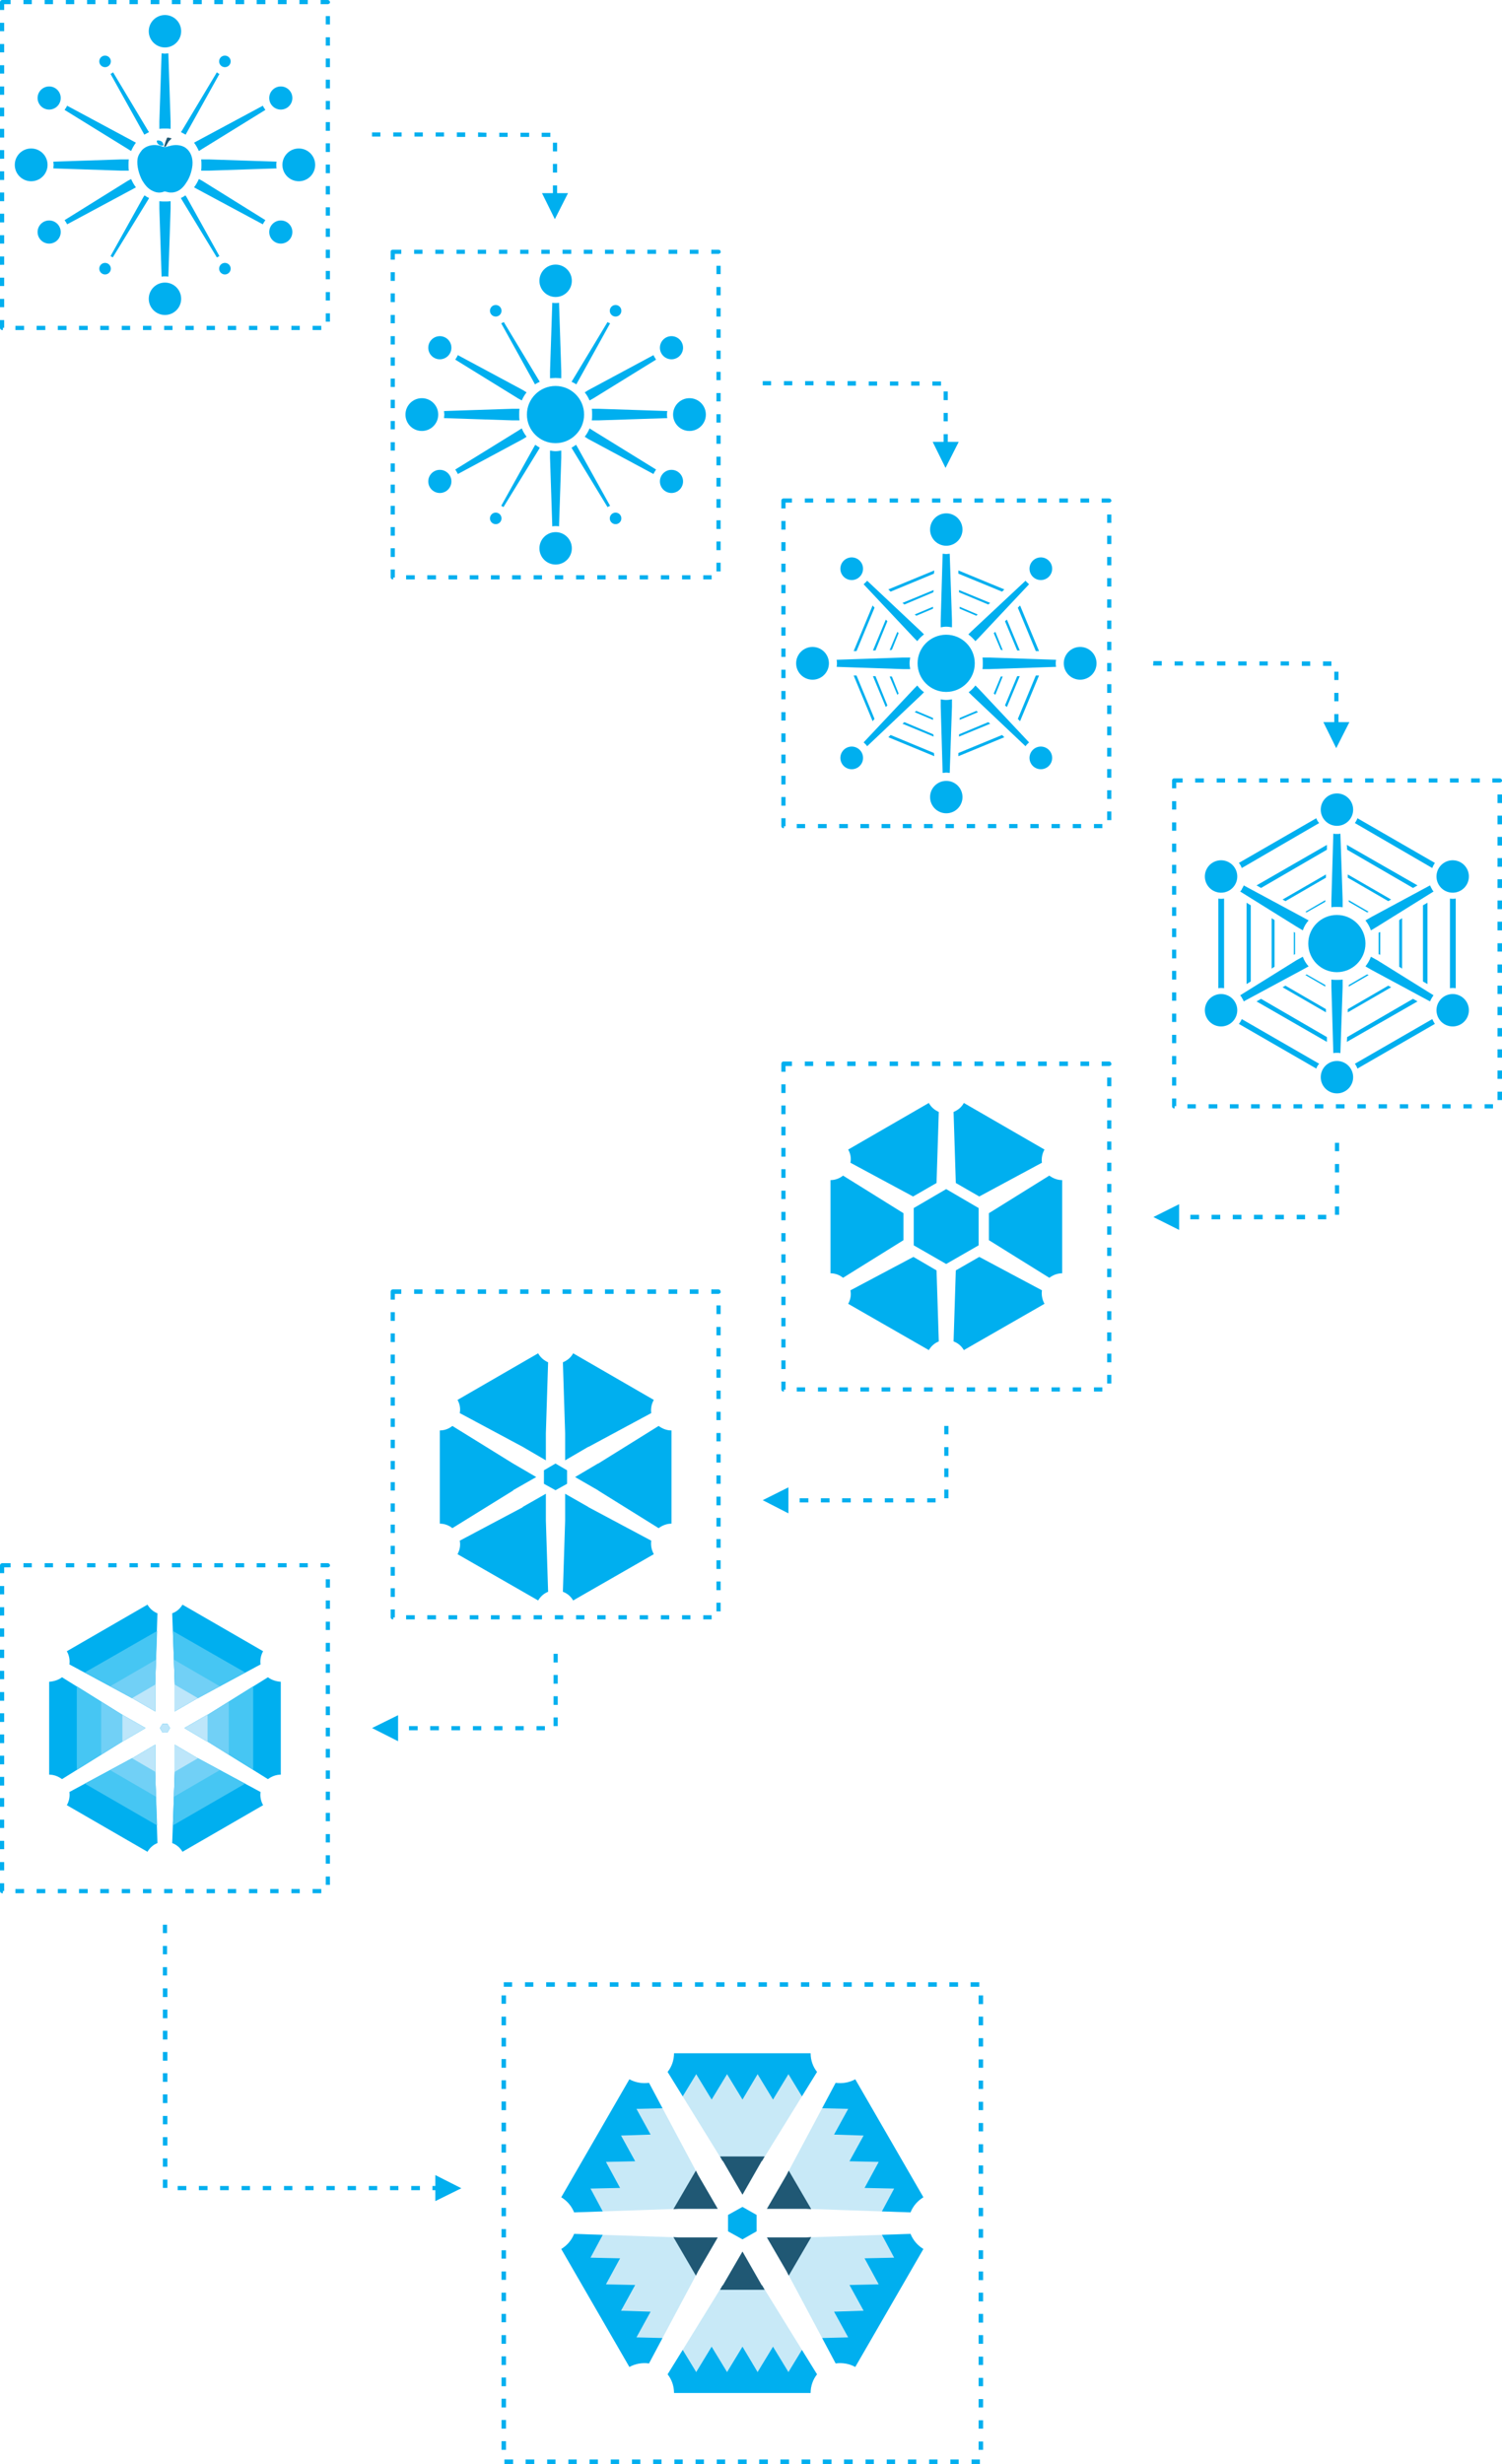 <svg xmlns="http://www.w3.org/2000/svg" viewBox="0 0 4675 7667">
  <defs>
    <style>
      .fil0,.fil3,.fil4{fill:#00afef}.fil0{fill-rule:nonzero}
    </style>
  </defs>
  <g id="Layer_x0020_1">
    <g id="_3183414948880">
      <path d="M1594 6168v14h-26v-14h26zm66 0v14h-26v-14h26zm67 0v14h-27v-14h27zm66 0v14h-27v-14h27zm66 0v14h-27v-14h27zm66 0v14h-27v-14h27zm66 0v14h-27v-14h27zm66 0v14h-27v-14h27zm66 0v14h-27v-14h27zm66 0v14h-26v-14h26zm66 0v14h-26v-14h26zm66 0v14h-26v-14h26zm66 0v14h-26v-14h26zm66 0v14h-26v-14h26zm66 0v14h-26v-14h26zm66 0v14h-26v-14h26zm66 0v14h-26v-14h26zm67 0v14h-27v-14h27zm66 0v14h-27v-14h27zm66 0v14h-27v-14h27zm66 0v14h-27v-14h27zm66 0v14h-27v-14h27zm66 0v14h-27v-14h27zm12 68h-14v-27h14v27zm0 66h-14v-27h14v27zm0 66h-14v-26h14v26zm0 66h-14v-26h14v26zm0 66h-14v-26h14v26zm0 66h-14v-26h14v26zm0 66h-14v-26h14v26zm0 66h-14v-26h14v26zm0 66h-14v-26h14v26zm0 66h-14v-26h14v26zm0 66h-14v-26h14v26zm0 67h-14v-27h14v27zm0 66h-14v-27h14v27zm0 66h-14v-27h14v27zm0 66h-14v-27h14v27zm0 66h-14v-27h14v27zm0 66h-14v-27h14v27zm0 66h-14v-26h14v26zm0 66h-14v-26h14v26zm0 66h-14v-26h14v26zm0 66h-14v-26h14v26zm0 66h-14v-26h14v26zm-36 44v-14h26v14h-26zm-66 0v-14h26v14h-26zm-66 0v-14h26v14h-26zm-66 0v-14h26v14h-26zm-66 0v-14h26v14h-26zm-66 0v-14h26v14h-26zm-67 0v-14h27v14h-27zm-66 0v-14h27v14h-27zm-66 0v-14h27v14h-27zm-66 0v-14h27v14h-27zm-66 0v-14h27v14h-27zm-66 0v-14h27v14h-27zm-66 0v-14h26v14h-26zm-66 0v-14h26v14h-26zm-66 0v-14h26v14h-26zm-66 0v-14h26v14h-26zm-66 0v-14h26v14h-26zm-66 0v-14h26v14h-26zm-66 0v-14h26v14h-26zm-66 0v-14h26v14h-26zm-66 0v-14h26v14h-26zm-67 0v-14h27v14h-27zm-66 0v-14h27v14h-27zm-9-71h14v27h-14v-27zm0-66h14v27h-14v-27zm0-66h14v27h-14v-27zm0-66h14v27h-14v-27zm0-66h14v27h-14v-27zm0-66h14v27h-14v-27zm0-66h14v26h-14v-26zm0-66h14v26h-14v-26zm0-66h14v26h-14v-26zm0-66h14v26h-14v-26zm0-66h14v26h-14v-26zm0-66h14v26h-14v-26zm0-66h14v26h-14v-26zm0-66h14v26h-14v-26zm0-66h14v26h-14v-26zm0-67h14v27h-14v-27zm0-66h14v27h-14v-27zm0-66h14v27h-14v-27zm0-66h14v27h-14v-27zm0-66h14v27h-14v-27zm0-66h14v27h-14v-27zm0-66h14v26h-14v-26z" class="fil0"/>
      <path fill="#c8e9f7" d="M2523 7446h-425c0-21-7-42-20-58l171-277h1l61-105 60 105h1l171 277c-13 16-20 37-20 58zm-564-81l-212-367c18-11 32-27 40-47l325 11h122l-61 105-153 287c-21-3-43 1-61 11zm-212-528l212-367c18 10 40 14 61 11l153 287 61 105h-122l-325 11c-8-20-22-36-40-47zm351-448h425c0 21 7 42 20 58l-171 277h-1l-60 105-61-105h-1l-171-277c13-16 20-37 20-58zm564 81l212 367c-18 11-32 27-40 47l-325-11h-122l61-105 153-287c21 3 43-1 61-11zm212 528l-212 367c-18-10-40-14-61-11l-153-287-61-105h122l325-11c8 20 22 36 40 47zm-584-69l21 12 20-12v-23l-20-12-21 12v23z"/>
      <path fill="#205874" d="M2241 7125l8-14h1l61-105 60 105h1l8 14h-139zm-145-164l16 1h122l-61 105-7 14-70-120zm70-207l7 14 61 105h-122l-16 1 70-120zm214-44l-8 14h-1l-60 105-61-105h-1l-8-14h139zm145 164l-16-1h-122l61-105 7-14 70 120zm-70 207l-7-14-61-105h122l16-1-70 120z"/>
      <path d="M2311 6533l47-79 48 79 48-79 42 69 47-76c-13-16-20-37-20-58h-425c0 21-7 42-20 58l47 76 42-69 48 79 48-79 48 79zM2311 7302l47 79 48-79 48 79 42-69 47 76c-13 16-20 37-20 58h-425c0-21-7-42-20-58l47-76 42 69 48-79 48 79 48-79zM1977 6725l-44-80 92-3-44-80 81-2-42-79c-21 3-43-1-61-11l-212 367c18 11 32 27 40 47l89-3-38-71 92-2-44-81 91-2zM1977 7110l-44 80 92 3-44 80 81 2-42 79c-21-3-43 1-61 11l-212-367c18-11 32-27 40-47l89 3-38 71 92 2-44 81 91 2zM2644 6725l44-80-92-3 44-80-81-2 42-79c21 3 43-1 61-11l212 367c-18 11-32 27-40 47l-89-3 38-71-92-2 44-81-91-2zM2644 7110l44 80-92 3 44 80-81 2 42 79c21-3 43 1 61 11l212-367c-18-11-32-27-40-47l-89 3 38 71-92 2 44 81-91 2zM2266 6943l45 25 44-25v-51l-44-25-45 25z" class="fil3"/>
      <path d="M520 6015h-13v-26h13v26zm0 66h-13v-26h13v26zm0 66h-13v-26h13v26zm1 67h-14v-27h14v27zm0 66h-14v-27h14v27zm0 66h-14v-27h14v27zm0 66h-14v-27h14v27zm0 66h-14v-27h14v27zm0 66h-14v-27h14v27zm0 66h-14v-26h14v26zm0 66h-14v-26h14v26zm0 66h-14v-26h14v26zm0 66h-14v-26h14v26zm59-6v13h-27v-13h27zm66 0v13h-27v-13h27zm66 0v13h-27v-13h27zm66 0v13h-26v-13h26zm66 0v13h-26v-13h26zm66 0v13h-26v-13h26zm66 0v13h-26v-13h26zm66 0v13h-26v-13h26zm66 0v13h-26v-13h26zm66 0v13h-26v-13h26zm66 0v13h-26v-13h26zm67 0v13h-27v-13h27zm53 13h-14v-13h14v13zm76-6l-81 40v-81l81 41zM2465 3303v14h-27v-14h27zm66 0v14h-26v-14h26zm66 0v14h-26v-14h26zm66 0v14h-26v-14h26zm66 0v14h-26v-14h26zm66 0v14h-26v-14h26zm66 0v14h-26v-14h26zm66 0v14h-26v-14h26zm66 0v14h-26v-14h26zm67 0v14h-27v-14h27zm66 0v14h-27v-14h27zm66 0v14h-27v-14h27zm66 0v14h-27v-14h27zm66 0v14h-27v-14h27zm66 0v14h-27v-14h27zm62 14h-23v-14h23l7 7-7 7zm0-14c4 0 7 3 7 7s-3 7-7 7v-14zm7 11h-13v-4h13v4zm0 66h-13v-27h13v27zm0 66h-13v-27h13v27zm0 66h-13v-26h13v26zm0 66h-13v-26h13v26zm0 66h-13v-26h13v26zm0 66h-13v-26h13v26zm0 66h-13v-26h13v26zm0 66h-13v-26h13v26zm0 66h-13v-26h13v26zm0 66h-13v-26h13v26zm0 66h-13v-26h13v26zm0 67h-13v-27h13v27zm0 66h-13v-27h13v27zm0 66h-13v-27h13v27zm0 66h-13v-27h13v27zm-54 25v-13h26v13h-26zm-66 0v-13h26v13h-26zm-66 0v-13h26v13h-26zm-66 0v-13h26v13h-26zm-66 0v-13h26v13h-26zm-66 0v-13h26v13h-26zm-66 0v-13h26v13h-26zm-66 0v-13h26v13h-26zm-67 0v-13h27v13h-27zm-66 0v-13h27v13h-27zm-66 0v-13h27v13h-27zm-66 0v-13h27v13h-27zm-66 0v-13h27v13h-27zm-66 0v-13h27v13h-27zm-66 0v-13h26v13h-26zm-42-13h2v13h-2l-6-6 6-7zm0 13c-3 0-6-3-6-6 0-4 3-7 6-7v13zm-6-31h13v25h-13v-25zm0-66h13v27h-13v-27zm0-66h13v26h-13v-26zm0-66h13v26h-13v-26zm0-66h13v26h-13v-26zm0-66h13v26h-13v-26zm0-66h13v26h-13v-26zm0-66h13v26h-13v-26zm0-66h13v26h-13v-26zm0-66h13v26h-13v-26zm0-67h13v27h-13v-27zm0-66h13v27h-13v-27zm0-66h13v27h-13v-27zm0-66h13v27h-13v-27zm0-66h13v27h-13v-27zm13-64v25h-13v-25l6-7 7 7zm-13 0c0-4 3-7 6-7 4 0 7 3 7 7h-13zM1249 4012v14h-26v-14h26zm66 0v14h-26v-14h26zm66 0v14h-26v-14h26zm66 0v14h-26v-14h26zm66 0v14h-26v-14h26zm66 0v14h-26v-14h26zm66 0v14h-26v-14h26zm66 0v14h-26v-14h26zm67 0v14h-27v-14h27zm66 0v14h-27v-14h27zm66 0v14h-27v-14h27zm66 0v14h-27v-14h27zm66 0v14h-27v-14h27zm66 0v14h-27v-14h27zm66 0v14h-27v-14h27zm62 14h-22v-14h22l7 7-7 7zm0-14c4 0 7 3 7 7s-3 7-7 7v-14zm7 11h-13v-4h13v4zm0 66h-13v-27h13v27zm0 66h-13v-26h13v26zm0 66h-13v-26h13v26zm0 66h-13v-26h13v26zm0 66h-13v-26h13v26zm0 66h-13v-26h13v26zm0 66h-13v-26h13v26zm0 66h-13v-26h13v26zm0 66h-13v-26h13v26zm0 67h-13v-27h13v27zm0 66h-13v-27h13v27zm0 66h-13v-27h13v27zm0 66h-13v-27h13v27zm0 66h-13v-27h13v27zm0 66h-13v-27h13v27zm-54 25v-13h26v13h-26zm-66 0v-13h26v13h-26zm-66 0v-13h26v13h-26zm-66 0v-13h26v13h-26zm-66 0v-13h26v13h-26zm-66 0v-13h26v13h-26zm-66 0v-13h26v13h-26zm-66 0v-13h26v13h-26zm-66 0v-13h26v13h-26zm-67 0v-13h27v13h-27zm-66 0v-13h27v13h-27zm-66 0v-13h27v13h-27zm-66 0v-13h27v13h-27zm-66 0v-13h27v13h-27zm-66 0v-13h27v13h-27zm-41-13h1v13h-1l-7-6 7-7zm0 13c-4 0-7-3-7-6 0-4 3-7 7-7v13zm-7-31h13v25h-13v-25zm0-66h13v27h-13v-27zm0-66h13v27h-13v-27zm0-66h13v26h-13v-26zm0-66h13v26h-13v-26zm0-66h13v26h-13v-26zm0-66h13v26h-13v-26zm0-66h13v26h-13v-26zm0-66h13v26h-13v-26zm0-66h13v26h-13v-26zm0-66h13v26h-13v-26zm0-66h13v26h-13v-26zm0-67h13v27h-13v-27zm0-66h13v27h-13v-27zm0-66h13v27h-13v-27zm13-64v25h-13v-25l7-7 6 7zm-13 0c0-4 3-7 7-7 3 0 6 3 6 7h-13zM33 4864v13H7v-13h26zm66 0v13H73v-13h26zm66 0v13h-26v-13h26zm66 0v13h-26v-13h26zm66 0v13h-26v-13h26zm66 0v13h-26v-13h26zm66 0v13h-26v-13h26zm67 0v13h-27v-13h27zm66 0v13h-27v-13h27zm66 0v13h-27v-13h27zm66 0v13h-27v-13h27zm66 0v13h-27v-13h27zm66 0v13h-27v-13h27zm66 0v13h-27v-13h27zm66 0v13h-26v-13h26zm62 13h-22v-13h22l7 7-7 6zm0-13c4 0 7 3 7 7 0 3-3 6-7 6v-13zm7 10h-13v-3h13v3zm0 66h-13v-26h13v26zm0 66h-13v-26h13v26zm0 66h-13v-26h13v26zm0 67h-13v-27h13v27zm0 66h-13v-27h13v27zm0 66h-13v-27h13v27zm0 66h-13v-27h13v27zm0 66h-13v-27h13v27zm0 66h-13v-27h13v27zm0 66h-13v-26h13v26zm0 66h-13v-26h13v26zm0 66h-13v-26h13v26zm0 66h-13v-26h13v26zm0 66h-13v-26h13v26zm0 66h-13v-26h13v26zm-54 26v-13h27v13h-27zm-66 0v-13h26v13h-26zm-66 0v-13h26v13h-26zm-66 0v-13h26v13h-26zm-66 0v-13h26v13h-26zm-66 0v-13h26v13h-26zm-66 0v-13h26v13h-26zm-66 0v-13h26v13h-26zm-66 0v-13h26v13h-26zm-66 0v-13h26v13h-26zm-67 0v-13h27v13h-27zm-66 0v-13h27v13h-27zm-66 0v-13h27v13h-27zm-66 0v-13h27v13h-27zm-66 0v-13h27v13H48zm-41-13h2v13H7l-7-7 7-6zm0 13c-4 0-7-3-7-7 0-3 3-6 7-6v13zm-7-31h13v24H0v-24zm0-66h13v26H0v-26zm0-66h13v26H0v-26zm0-66h13v26H0v-26zm0-67h13v27H0v-27zm0-66h13v27H0v-27zm0-66h13v27H0v-27zm0-66h13v27H0v-27zm0-66h13v27H0v-27zm0-66h13v27H0v-27zm0-66h13v26H0v-26zm0-66h13v26H0v-26zm0-66h13v26H0v-26zm0-66h13v26H0v-26zm0-66h13v26H0v-26zm13-64v24H0v-24l7-7 6 7zm-13 0c0-4 3-7 7-7 3 0 6 3 6 7H0zM3681 2422v13h-27v-13h27zm66 0v13h-27v-13h27zm66 0v13h-26v-13h26zm66 0v13h-26v-13h26zm66 0v13h-26v-13h26zm66 0v13h-26v-13h26zm66 0v13h-26v-13h26zm66 0v13h-26v-13h26zm66 0v13h-26v-13h26zm66 0v13h-26v-13h26zm67 0v13h-27v-13h27zm66 0v13h-27v-13h27zm66 0v13h-27v-13h27zm66 0v13h-27v-13h27zm66 0v13h-27v-13h27zm62 13h-23v-13h23l7 7-7 6zm0-13c4 0 7 3 7 7 0 3-3 6-7 6v-13zm7 10h-14v-3h14v3zm0 67h-14v-27h14v27zm0 66h-14v-27h14v27zm0 66h-14v-27h14v27zm0 66h-14v-27h14v27zm0 66h-14v-27h14v27zm0 66h-14v-27h14v27zm0 66h-14v-27h14v27zm0 66h-14v-26h14v26zm0 66h-14v-26h14v26zm0 66h-14v-26h14v26zm0 66h-14v-26h14v26zm0 66h-14v-26h14v26zm0 66h-14v-26h14v26zm0 66h-14v-26h14v26zm0 66h-14v-26h14v26zm-54 26v-13h26v13h-26zm-66 0v-13h26v13h-26zm-66 0v-13h26v13h-26zm-66 0v-13h26v13h-26zm-66 0v-13h26v13h-26zm-66 0v-13h26v13h-26zm-66 0v-13h26v13h-26zm-67 0v-13h27v13h-27zm-66 0v-13h27v13h-27zm-66 0v-13h27v13h-27zm-66 0v-13h27v13h-27zm-66 0v-13h27v13h-27zm-66 0v-13h27v13h-27zm-66 0v-13h27v13h-27zm-66 0v-13h26v13h-26zm-42-13h2v13h-2l-6-7 6-6zm0 13c-3 0-6-3-6-7 0-3 3-6 6-6v13zm-6-31h13v24h-13v-24zm0-66h13v26h-13v-26zm0-66h13v26h-13v-26zm0-66h13v26h-13v-26zm0-66h13v26h-13v-26zm0-66h13v26h-13v-26zm0-67h13v27h-13v-27zm0-66h13v27h-13v-27zm0-66h13v27h-13v-27zm0-66h13v27h-13v-27zm0-66h13v27h-13v-27zm0-66h13v27h-13v-27zm0-66h13v26h-13v-26zm0-66h13v26h-13v-26zm0-66h13v26h-13v-26zm13-64v24h-13v-24l6-7 7 7zm-13 0c0-4 3-7 6-7 4 0 7 3 7 7h-13zM2465 1551v13h-27v-13h27zm66 0v13h-26v-13h26zm66 0v13h-26v-13h26zm66 0v13h-26v-13h26zm66 0v13h-26v-13h26zm66 0v13h-26v-13h26zm66 0v13h-26v-13h26zm66 0v13h-26v-13h26zm66 0v13h-26v-13h26zm67 0v13h-27v-13h27zm66 0v13h-27v-13h27zm66 0v13h-27v-13h27zm66 0v13h-27v-13h27zm66 0v13h-27v-13h27zm66 0v13h-27v-13h27zm62 13h-23v-13h23l7 6-7 7zm0-13c4 0 7 3 7 6 0 4-3 7-7 7v-13zm7 10h-13v-4h13v4zm0 66h-13v-26h13v26zm0 66h-13v-26h13v26zm0 66h-13v-26h13v26zm0 66h-13v-26h13v26zm0 66h-13v-26h13v26zm0 66h-13v-26h13v26zm0 66h-13v-26h13v26zm0 66h-13v-26h13v26zm0 67h-13v-27h13v27zm0 66h-13v-27h13v27zm0 66h-13v-27h13v27zm0 66h-13v-27h13v27zm0 66h-13v-27h13v27zm0 66h-13v-27h13v27zm0 66h-13v-27h13v27zm-54 25v-13h26v13h-26zm-66 0v-13h26v13h-26zm-66 0v-13h26v13h-26zm-66 0v-13h26v13h-26zm-66 0v-13h26v13h-26zm-66 0v-13h26v13h-26zm-66 0v-13h26v13h-26zm-66 0v-13h26v13h-26zm-67 0v-13h27v13h-27zm-66 0v-13h27v13h-27zm-66 0v-13h27v13h-27zm-66 0v-13h27v13h-27zm-66 0v-13h27v13h-27zm-66 0v-13h27v13h-27zm-66 0v-13h26v13h-26zm-42-13h2v13h-2l-6-6 6-7zm0 13c-3 0-6-3-6-6 0-4 3-7 6-7v13zm-6-31h13v25h-13v-25zm0-66h13v27h-13v-27zm0-66h13v27h-13v-27zm0-66h13v27h-13v-27zm0-66h13v27h-13v-27zm0-66h13v26h-13v-26zm0-66h13v26h-13v-26zm0-66h13v26h-13v-26zm0-66h13v26h-13v-26zm0-66h13v26h-13v-26zm0-66h13v26h-13v-26zm0-66h13v26h-13v-26zm0-66h13v26h-13v-26zm0-67h13v27h-13v-27zm0-66h13v27h-13v-27zm13-64v25h-13v-25l6-6 7 6zm-13 0c0-3 3-6 6-6 4 0 7 3 7 6h-13zM1249 777v13h-26v-13h26zm66 0v13h-26v-13h26zm66 0v13h-26v-13h26zm66 0v13h-26v-13h26zm66 0v13h-26v-13h26zm66 0v13h-26v-13h26zm66 0v13h-26v-13h26zm66 0v13h-26v-13h26zm67 0v13h-27v-13h27zm66 0v13h-27v-13h27zm66 0v13h-27v-13h27zm66 0v13h-27v-13h27zm66 0v13h-27v-13h27zm66 0v13h-27v-13h27zm66 0v13h-27v-13h27zm62 13h-22v-13h22l7 6-7 7zm0-13c4 0 7 2 7 6s-3 7-7 7v-13zm7 10h-13v-4h13v4zm0 66h-13v-26h13v26zm0 66h-13v-26h13v26zm0 66h-13v-26h13v26zm0 66h-13v-26h13v26zm0 66h-13v-26h13v26zm0 66h-13v-26h13v26zm0 66h-13v-26h13v26zm0 66h-13v-26h13v26zm0 66h-13v-26h13v26zm0 67h-13v-27h13v27zm0 66h-13v-27h13v27zm0 66h-13v-27h13v27zm0 66h-13v-27h13v27zm0 66h-13v-27h13v27zm0 66h-13v-27h13v27zm-54 25v-13h26v13h-26zm-66 0v-13h26v13h-26zm-66 0v-13h26v13h-26zm-66 0v-13h26v13h-26zm-66 0v-13h26v13h-26zm-66 0v-13h26v13h-26zm-66 0v-13h26v13h-26zm-66 0v-13h26v13h-26zm-66 0v-13h26v13h-26zm-67 0v-13h27v13h-27zm-66 0v-13h27v13h-27zm-66 0v-13h27v13h-27zm-66 0v-13h27v13h-27zm-66 0v-13h27v13h-27zm-66 0v-13h27v13h-27zm-41-13h1v13h-1l-7-6 7-7zm0 13c-4 0-7-3-7-6 0-4 3-7 7-7v13zm-7-31h13v25h-13v-25zm0-66h13v27h-13v-27zm0-66h13v27h-13v-27zm0-66h13v27h-13v-27zm0-66h13v26h-13v-26zm0-66h13v26h-13v-26zm0-66h13v26h-13v-26zm0-66h13v26h-13v-26zm0-66h13v26h-13v-26zm0-66h13v26h-13v-26zm0-66h13v26h-13v-26zm0-66h13v26h-13v-26zm0-66h13v26h-13v-26zm0-67h13v27h-13v-27zm0-66h13v27h-13v-27zm13-64v25h-13v-25l7-6 6 6zm-13 0c0-4 3-6 7-6 3 0 6 2 6 6h-13zM33 0v13H7V0h26zm66 0v13H73V0h26zm66 0v13h-26V0h26zm66 0v13h-26V0h26zm66 0v13h-26V0h26zm66 0v13h-26V0h26zm66 0v13h-26V0h26zm67 0v13h-27V0h27zm66 0v13h-27V0h27zm66 0v13h-27V0h27zm66 0v13h-27V0h27zm66 0v13h-27V0h27zm66 0v13h-27V0h27zm66 0v13h-27V0h27zm66 0v13h-26V0h26zm62 13h-22V0h22l7 7-7 6zm0-13c4 0 7 3 7 7 0 3-3 6-7 6V0zm7 10h-13V7h13v3zm0 66h-13V50h13v26zm0 66h-13v-26h13v26zm0 67h-13v-27h13v27zm0 66h-13v-27h13v27zm0 66h-13v-27h13v27zm0 66h-13v-27h13v27zm0 66h-13v-27h13v27zm0 66h-13v-27h13v27zm0 66h-13v-26h13v26zm0 66h-13v-26h13v26zm0 66h-13v-26h13v26zm0 66h-13v-26h13v26zm0 66h-13v-26h13v26zm0 66h-13v-26h13v26zm0 66h-13v-26h13v26zm-54 26v-13h27v13h-27zm-66 0v-13h26v13h-26zm-66 0v-13h26v13h-26zm-66 0v-13h26v13h-26zm-66 0v-13h26v13h-26zm-66 0v-13h26v13h-26zm-66 0v-13h26v13h-26zm-66 0v-13h26v13h-26zm-66 0v-13h26v13h-26zm-66 0v-13h26v13h-26zm-67 0v-13h27v13h-27zm-66 0v-13h27v13h-27zm-66 0v-13h27v13h-27zm-66 0v-13h27v13h-27zm-66 0v-13h27v13H48zm-41-13h2v13H7l-7-7 7-6zm0 13c-4 0-7-3-7-7 0-3 3-6 7-6v13zm-7-31h13v24H0v-24zm0-66h13v26H0v-26zm0-66h13v26H0v-26zm0-66h13v26H0v-26zm0-66h13v26H0v-26zm0-67h13v27H0v-27zm0-66h13v27H0v-27zm0-66h13v27H0v-27zm0-66h13v27H0v-27zm0-66h13v27H0v-27zm0-66h13v27H0v-27zm0-66h13v26H0v-26zm0-66h13v26H0v-26zm0-66h13v26H0v-26zm0-66h13v26H0V71zM13 7v24H0V7l7-7 6 7zM0 7c0-4 3-7 7-7 3 0 6 3 6 7H0z" class="fil0"/>
      <circle cx="1729" cy="1290" r="89" class="fil4"/>
      <circle cx="2146" cy="1290" r="51" class="fil4"/>
      <circle cx="1313" cy="1290" r="51" class="fil4"/>
      <circle r="41" class="fil4" transform="rotate(-90 1301.562 -427.829) scale(1.23)"/>
      <circle r="41" class="fil4" transform="rotate(-90 1717.8 -11.59) scale(1.23)"/>
      <g>
        <circle cx="1369" cy="1082" r="36" class="fil4"/>
        <circle cx="2090" cy="1498" r="36" class="fil4"/>
        <circle cx="2090" cy="1082" r="36" class="fil4"/>
        <circle cx="1369" cy="1498" r="36" class="fil4"/>
      </g>
      <g>
        <circle cx="1543" cy="967" r="18" class="fil4"/>
        <circle cx="1916" cy="1613" r="18" class="fil4"/>
        <circle cx="1916" cy="967" r="18" class="fil4"/>
        <circle cx="1543" cy="1613" r="18" class="fil4"/>
      </g>
      <g>
        <path d="M1617 1308h-23l-212-7c0-4 1-7 1-11s-1-7-1-11l212-7h23c-1 6-1 12-1 18s0 12 1 18zM1842 1308h22l213-7c-1-4-1-7-1-11s0-7 1-11l-213-7h-22c1 6 1 12 1 18s0 12-1 18zM1747 1402v23l-7 213c-3-1-7-1-11-1-3 0-7 0-10 1l-7-213v-23c6 1 11 2 17 2s12-1 18-2zM1747 1177v-22l-7-213c-3 1-7 1-11 1-3 0-7 0-10-1l-7 213v22c6 0 11-1 17-1s12 1 18 1zM1639 1221l-11-7-203-109c-2 5-5 9-8 14l196 121 11 6c4-9 9-18 15-25zM1820 1359l11 7 203 109c2-5 5-9 8-14l-196-121-11-7c-4 10-9 18-15 26z" class="fil3"/>
        <g>
          <path d="M1820 1221l11-7 203-109c2 5 5 9 8 14l-196 121-11 6c-4-9-9-18-15-25zM1639 1359l-11 7-203 109c-2-5-5-9-8-14l196-121 11-7c4 10 9 18 15 26z" class="fil3"/>
        </g>
        <g>
          <path d="M1665 1196l-2-4-103-186c3-1 5-2 8-4l109 181 3 5c-5 2-10 5-15 8zM1793 1384l3 5 103 185c-3 1-5 2-8 4l-110-181-2-4c5-3 10-6 14-9z" class="fil3"/>
        </g>
        <g>
          <path d="M1794 1196l2-4 103-186c-3-1-6-2-8-4l-109 181-3 5c5 2 10 5 15 8zM1666 1384l-3 5-103 185c2 1 5 2 7 4l111-181 2-4c-5-3-10-6-14-9z" class="fil3"/>
        </g>
      </g>
      <g>
        <path d="M3792 3075v-279c6 1 12 1 18 0v279c-6-1-12-1-18 0zm64-390l241-139c2 6 5 11 9 15l-241 140c-2-6-5-11-9-16zm369-139l241 139c-3 5-6 10-8 16l-241-140c3-4 6-9 8-15zm306 250v279c-6-1-12-1-18 0v-279c6 1 12 1 18 0zm-65 390l-241 139c-2-6-5-11-8-15l241-139c2 5 5 10 8 15zm-369 139l-241-139c4-5 7-10 9-15l241 139c-4 4-7 9-9 15zM3880 3062v-253l13 8v237l-13 8zm31-307l219-126v15l-205 119-14-8zm281-126l220 126-14 8-205-119-1-15zm251 180v253l-14-8v-237l14-8zm-31 307l-220 126 1-15 205-119 14 8zm-282 126l-219-126 14-8 205 119v15zM3958 3014v-157l9 6v145l-9 6zm34-215l135-78v10l-126 73-9-5zm203-78l135 78-9 5-126-73v-10zm169 136v157l-9-6v-145l9-6zm-34 215l-135 78v-10l126-73 9 5zm-203 78l-135-78 9-5 126 73v10zM4027 2971v-71l4 2v67l-4 2zm36-134l62-36v5l-58 33-4-2zm135-36l62 36-5 2-57-33v-5zm98 99v71l-5-2v-67l5-2zm-36 134l-62 36v-5l57-33 5 2zm-135 36l-62-36 4-2 58 33v5z" class="fil0"/>
        <g>
          <circle cx="4161" cy="2936" r="89" class="fil4"/>
          <circle r="41" class="fil4" transform="scale(1.23) rotate(30 -2930.952 8137.373)"/>
          <circle r="41" class="fil4" transform="scale(1.23) rotate(30 -2592.564 6874.49)"/>
          <circle r="41" class="fil4" transform="scale(1.23 -1.23) rotate(30 5975.52 5750.894)"/>
          <circle r="41" class="fil4" transform="scale(1.23 -1.23) rotate(30 6313.909 4488.01)"/>
          <circle r="41" class="fil4" transform="rotate(-90 3340.275 -820.985) scale(1.23)"/>
          <circle r="41" class="fil4" transform="rotate(-90 3756.51 -404.75) scale(1.23)"/>
        </g>
        <g>
          <path d="M4055 2895l-20-12-175-109c2-2 5-5 6-9 2-3 4-6 5-10l182 98 20 11c-8 9-14 19-18 31zM4250 3007l19 11 182 98c2-4 3-7 5-10s4-7 6-9l-175-109-20-11c-4 11-10 21-17 30zM4055 2977l-20 11-175 109c2 2 5 6 6 9 2 3 4 6 5 10l182-98 20-11c-8-9-14-19-18-30zM4250 2864l19-11 182-98c2 4 3 7 5 10 2 4 4 7 6 9l-175 109-20 12c-4-12-10-22-17-31z" class="fil3"/>
          <g>
            <path d="M4179 3048v23l-7 206c-3-1-7-1-11-1-3 0-7 0-11 1l-6-206v-23c5 1 11 1 17 1s12 0 18-1zM4179 2823v-23l-7-206c-3 1-7 1-11 1-3 0-7 0-11-1l-6 206v23c5-1 11-1 17-1s12 0 18 1z" class="fil3"/>
          </g>
        </g>
      </g>
      <g>
        <path d="M1369 4741v-290c14 0 28-5 39-14l189 117 72 42-72 41v1l-189 117c-11-9-25-14-39-14zm55-385l251-145c7 13 18 22 31 28l-7 221v84l-72-42-196-105c3-14 0-29-7-41zm360-145l251 145c-7 12-10 27-8 41l-195 105h-1l-72 42v-83-1l-7-221c14-6 25-15 32-28zm306 240v290c-14 0-28 5-40 14l-188-117c0-1 0-1-1-1l-71-41 71-42h1l188-117c12 9 26 14 40 14zm-55 385l-251 144c-7-12-18-22-32-27l7-222v-83l72 41c0 1 1 1 1 1l195 104c-2 15 1 29 8 42zm-360 144l-251-144c7-13 10-27 7-42l196-104v-1l72-41v83l7 222c-13 5-24 15-31 27zm46-398l-7 14 7 14h16l8-14-8-14h-16z" class="fil3"/>
        <path d="M1693 4617l36 20 36-20v-42l-36-21-36 21z" class="fil3"/>
      </g>
      <g>
        <path d="M2585 3962v-290c14 0 28-5 39-14l188 117v84l-188 117c-11-9-25-14-39-14zm263-167l37 22-37 22v-44zm-208-218l251-145c7 13 18 22 31 28l-7 221-73 42-195-105c3-14 0-29-7-41zm275 144v44l-37-22 37-22zm85-289l251 145c-7 12-10 27-8 41l-195 105-73-42-7-221c14-6 25-15 32-28zm13 311l-38 22v-44l38 22zm293-71v290c-14 0-28 5-40 14l-188-117v-84l188-117c12 9 26 14 40 14zm-263 167l-37-22 37-22v44zm208 218l-251 144c-7-12-18-22-32-27l7-221 73-42 195 104c-2 15 1 29 8 42zm-276-145v-43l38 22-38 21zm-84 289l-251-144c7-13 10-27 7-42l196-104 72 42 7 221c-13 5-24 15-31 27zm-13-310l37-22v43l-37-21zm59-88l-7 14 7 13h16l8-13-8-14h-16z" class="fil3"/>
        <path d="M2844 3759v116l101 58 101-58v-116l-101-59z" class="fil3"/>
      </g>
      <g>
        <path d="M153 5522v-289c14-1 28-5 40-14l188 117 72 41-72 42-188 117c-12-9-26-14-40-14zm55-384l251-145c7 12 18 22 31 27l-7 222v83l-71-41h-1l-195-105c2-14-1-29-8-41zm360-145l251 145c-7 12-10 27-8 41l-195 105h-1l-71 41v-83l-8-222c14-5 25-15 32-27zm306 240v289c-14 0-28 5-40 14l-188-117h-1l-71-42 71-41h1l188-117c12 9 26 13 40 14zm-55 384l-251 145c-7-12-18-22-32-27l8-222v-84l71 42h1l195 105c-2 14 1 29 8 41zm-360 145l-251-145c7-12 10-27 8-41l195-105h1l71-42v84l7 222c-13 5-24 15-31 27zm47-398l-8 13 8 14h15l8-14-8-13h-15z" class="fil4"/>
        <path fill="#46c6f3" d="M239 5507v-260l142 89 72 41-72 42-142 88zm25-303l225-129-6 167v83l-71-41h-1l-147-80zm274-129l225 129-147 80h-1l-71 41v-83l-6-167zm250 172v260l-142-88h-1l-71-42 71-41h1l142-89zm-25 303l-225 130 6-167v-84l71 42h1l147 79zm-274 130l-225-130 147-79h1l71-42v84l6 167zm17-316l-8 13 8 14h15l8-14-8-13h-15z"/>
        <path fill="#71d0f6" d="M315 5460v-165l66 41 72 41-72 42-66 41zm28-213l143-83-3 78v83l-71-41h-1l-68-37zm198-83l143 83-68 37h-1l-71 41v-83l-3-78zm171 131v165l-66-41h-1l-71-42 71-41h1l66-41zm-28 213l-143 83 3-78v-84l71 42h1l68 37zm-198 83l-143-83 68-37h1l71-42v84l3 78zm20-227l-8 13 8 14h15l8-14-8-13h-15z"/>
        <path fill="#bde6fa" d="M381 5419v-83l72 41-72 42zm30-135l72-42v83l-71-41h-1zm133-42l72 42h-1l-71 41v-83zm102 94v83h-1l-71-42 71-41h1zm-30 135l-72 42v-84l71 42h1zm-133 42l-72-42h1l71-42v84zm23-149l-8 13 8 14h15l8-14-8-13h-15z"/>
      </g>
      <g>
        <path d="M2833 2082h-23l-206-7c1-4 1-7 1-11s0-7-1-11l206-7h23c-1 6-2 12-2 18s1 12 2 18zM3058 2082h22l207-7c-1-4-1-7-1-11s0-7 1-11l-207-7h-22c1 6 1 12 1 18s0 12-1 18zM2963 2176v23l-7 206c-3 0-7-1-11-1-3 0-7 1-11 1l-6-206v-23c5 1 11 2 17 2s12-1 18-2zM2963 1952v-23l-7-206c-3 0-7 1-11 1-3 0-7-1-11-1l-6 206v23c5-1 11-2 17-2s12 1 18 2zM2876 1974l-9-9-168-158c-3 4-7 7-11 11l158 168 9 9c6-8 13-15 21-21zM3015 2154l9 9 168 159c3-5 7-8 11-12l-158-168-9-9c-6 8-13 15-21 21zM3014 1974l9-9 169-158c3 4 7 7 11 11l-158 168-9 9c-7-8-14-15-22-21zM2876 2154l-9 9-168 159c-3-5-7-8-11-12l158-168 9-9c6 8 13 15 21 21z" class="fil3"/>
        <circle cx="2945" cy="2064" r="89" class="fil4"/>
        <circle cx="3362" cy="2064" r="51" class="fil4"/>
        <circle cx="2529" cy="2064" r="51" class="fil4"/>
        <circle r="41" class="fil4" transform="rotate(-90 2296.54 -648.78) scale(1.23)"/>
        <circle r="41" class="fil4" transform="rotate(-90 2712.775 -232.545) scale(1.23)"/>
        <circle r="41" class="fil4" transform="scale(.86) rotate(15 -6273.78 12735.961)"/>
        <circle r="41" class="fil4" transform="scale(.86) rotate(15 -8531.084 15677.737)"/>
        <circle r="41" class="fil4" transform="scale(-.86 .86) rotate(15 -9698.55 -13277.762)"/>
        <circle r="41" class="fil4" transform="matrix(-.831 .223 .223 .831 2651 2358.32)"/>
        <g>
          <path d="M2716 2244l-59-142h9l56 135-6 7zm-59-218l59-142 6 7-56 135h-9zm108-192l143-59-1 10-135 56-7-7zm218-59l143 59-7 7-136-56v-10zm192 109l59 142h-10l-56-135 7-7zm59 218l-59 142-7-7 56-135h10zm-108 192l-143 59v-10l136-56 7 7zm-218 59l-143-59 7-7 135 56 1 10zM2757 2200l-40-96h8l37 91-5 5zm-40-176l40-96 5 5-37 91h-8zm92-148l97-40-1 7-90 38-6-5zm176-40l97 40-6 5-91-38v-7zm149 92l40 96h-8l-38-91 6-5zm40 176l-40 96-6-5 38-91h8zm-92 148l-97 40v-7l91-38 6 5zm-176 40l-97-40 6-5 90 38 1 7zM2793 2162l-24-57h7l21 53-4 4zm-24-139l24-57 4 4-21 52-7 1zm78-111l57-24v6l-52 22-5-4zm140-24l56 24-4 4-52-22v-6zm111 78l23 57-6-1-22-52 5-4zm23 139l-23 57-5-4 22-53h6zm-77 111l-57 24v-6l52-22 5 4zm-140 24l-57-24 5-4 52 22v6z" class="fil0"/>
        </g>
      </g>
      <g>
        <circle cx="930" cy="513" r="51" class="fil4"/>
        <circle cx="97" cy="513" r="51" class="fil4"/>
        <circle r="41" class="fil4" transform="rotate(-90 305.327 -208.118) scale(1.23)"/>
        <circle r="41" class="fil4" transform="rotate(-90 721.564 208.118) scale(1.23)"/>
        <circle cx="153" cy="305" r="36" class="fil4"/>
        <circle cx="874" cy="722" r="36" class="fil4"/>
        <circle cx="874" cy="305" r="36" class="fil4"/>
        <circle cx="153" cy="722" r="36" class="fil4"/>
        <g>
          <circle cx="327" cy="191" r="18" class="fil4"/>
          <circle cx="700" cy="836" r="18" class="fil4"/>
          <circle cx="700" cy="191" r="18" class="fil4"/>
          <circle cx="327" cy="836" r="18" class="fil4"/>
        </g>
        <g>
          <path d="M401 531h-23l-212-7c0-3 1-7 1-11 0-3-1-7-1-10l212-7h23c-1 6-1 11-1 17s0 12 1 18zM626 531h23l212-7c-1-3-1-7-1-11 0-3 0-7 1-10l-212-7h-23c1 6 1 11 1 17s0 12-1 18zM531 626v23l-7 212c-3-1-7-1-11-1-3 0-7 0-10 1l-7-212v-23c6 1 11 1 17 1s12 0 18-1zM531 401v-23l-7-212c-3 0-7 1-11 1-3 0-7-1-10-1l-7 212v23c6-1 11-1 17-1s12 0 18 1zM423 444l-11-6-203-109c-2 4-5 9-8 13l196 121 11 7c4-9 9-18 15-26zM604 583l11 6 203 109c2-4 5-9 8-13L630 563l-11-6c-4 9-9 18-15 26z" class="fil3"/>
          <g>
            <path d="M604 444l11-6 203-109c2 4 5 9 8 13L630 463l-11 7c-4-9-9-18-15-26zM423 583l-11 6-203 109c-2-4-5-9-8-13l196-122 11-6c4 9 9 18 15 26z" class="fil3"/>
          </g>
          <g>
            <path d="M449 419l-2-4-103-185c3-1 5-3 8-5l109 182 3 4c-5 3-10 5-15 8zM577 608l3 4 103 185c-3 1-5 3-8 4L565 620l-2-4c5-2 10-5 14-8z" class="fil3"/>
          </g>
          <g>
            <path d="M578 419l2-4 103-185c-3-1-6-3-8-5L566 407l-3 4c5 3 10 5 15 8zM450 608l-3 4-103 185c3 1 5 3 7 4l111-181 2-4c-5-2-10-5-14-8z" class="fil3"/>
          </g>
        </g>
        <g>
          <path d="M492 437h-2c-2 1-2 1-2 3 1 6 5 10 10 12 2 1 10 3 11-1 0 0 0-3-1-3-2-7-7-10-14-11h-2z" class="fil3"/>
          <path fill="#205874" d="M516 456c1-2 7-13 9-16l6-6c1-1 4-3 2-4l-10-2c-3-1-4 3-5 6-2 4-5 14-6 18-1 1-1 3-1 4h5z"/>
          <path d="M528 599h9c3-1 24 0 43-31 10-14 17-35 19-54 2-24-6-42-20-53s-36-12-53-6c-3 0-5 1-7 2h-11c-5-1-8-4-17-5-19-3-38 3-49 15-7 9-12 16-14 28-3 21 5 49 15 67 8 13 17 25 32 32 12 6 24 7 36 2 4-1 5 1 8 1 3 1 8 2 9 2z" class="fil3"/>
        </g>
      </g>
      <g>
        <path d="M1736 5173h-13v-27h13v27zm0 66h-13v-27h13v27zm0 66h-13v-27h13v27zm0 66h-13v-27h13v27zm-66 13v-13h26v13h-26zm-66 0v-13h26v13h-26zm-66 0v-13h26v13h-26zm-66 0v-13h26v13h-26zm-67 0v-13h27v13h-27zm-66 0v-13h27v13h-27zm-66 0v-13h27v13h-27zm-115-7l81-40v81l-81-41z" class="fil0"/>
      </g>
      <g>
        <path d="M3616 2057v14h-27l1-14h26zm66 1v13h-26v-13h26zm66 0v13h-26v-13h26zm66 0v13h-26v-13h26zm66 0v13h-26v-13h26zm66 0v13h-26v-13h26zm66 0v13h-26v-13h26zm66 0v14h-26v-14h26zm66 0v14h-26v-14h26zm22 58h-13v-26h13v26zm0 66h-13v-26h13v26zm0 67h-13v-27h13v27zm-7 79l-40-81h81l-41 81z" class="fil0"/>
      </g>
      <g>
        <path d="M2952 4463h-13v-26h13v26zm0 67h-13v-27h13v27zm0 66h-13v-27h13v27zm0 66h-13v-27h13v27zm-66 13v-13h26v13h-26zm-66 0v-13h26v13h-26zm-66 0v-13h26v13h-26zm-67 0v-13h27v13h-27zm-66 0v-13h27v13h-27zm-66 0v-13h27v13h-27zm-66 0v-13h27v13h-27zm-115-7l80-40v81l-80-41z" class="fil0"/>
      </g>
      <g>
        <path d="M4168 3582h-13v-26h13v26zm0 66h-13v-26h13v26zm0 66h-13v-26h13v26zm0 66h-13v-26h13v26zm-66 14v-14h26v14h-26zm-66 0v-14h26v14h-26zm-67 0v-14h27v14h-27zm-66 0v-14h27v14h-27zm-66 0v-14h27v14h-27zm-66 0v-14h27v14h-27zm-66 0v-14h27v14h-27zm-115-7l80-40v80l-80-40z" class="fil0"/>
      </g>
      <g>
        <path d="M2400 1186v13h-26v-13h26zm66 0v13h-26v-13h26zm66 0v13h-26v-13h26zm66 0v14l-26-1v-13h26zm66 0v14h-26v-14h26zm66 1v13h-26v-13h26zm66 0v13h-26v-13h26zm66 0v13h-26v-13h26zm67 0v13h-27v-13h27zm21 58h-13v-27h13v27zm0 66h-13v-26h13v26zm0 66h-13v-26h13v26zm-7 79l-40-81h81l-41 81z" class="fil0"/>
      </g>
      <g>
        <path d="M1184 412v13h-26v-13h26zm66 0v13h-26v-13h26zm66 0v13h-26v-13h26zm66 0v13h-26v-13h26zm66 0v14h-26v-14h26zm66 1v13h-26v-14l26 1zm66 0v13h-26v-13h26zm67 0v13h-27v-13h27zm66 0v13h-27v-13h27zm21 58h-13v-27h13v27zm0 66h-13v-27h13v27zm0 66h-13v-26h13v26zm-7 79l-40-81h81l-41 81z" class="fil0"/>
      </g>
    </g>
  </g>
</svg>
